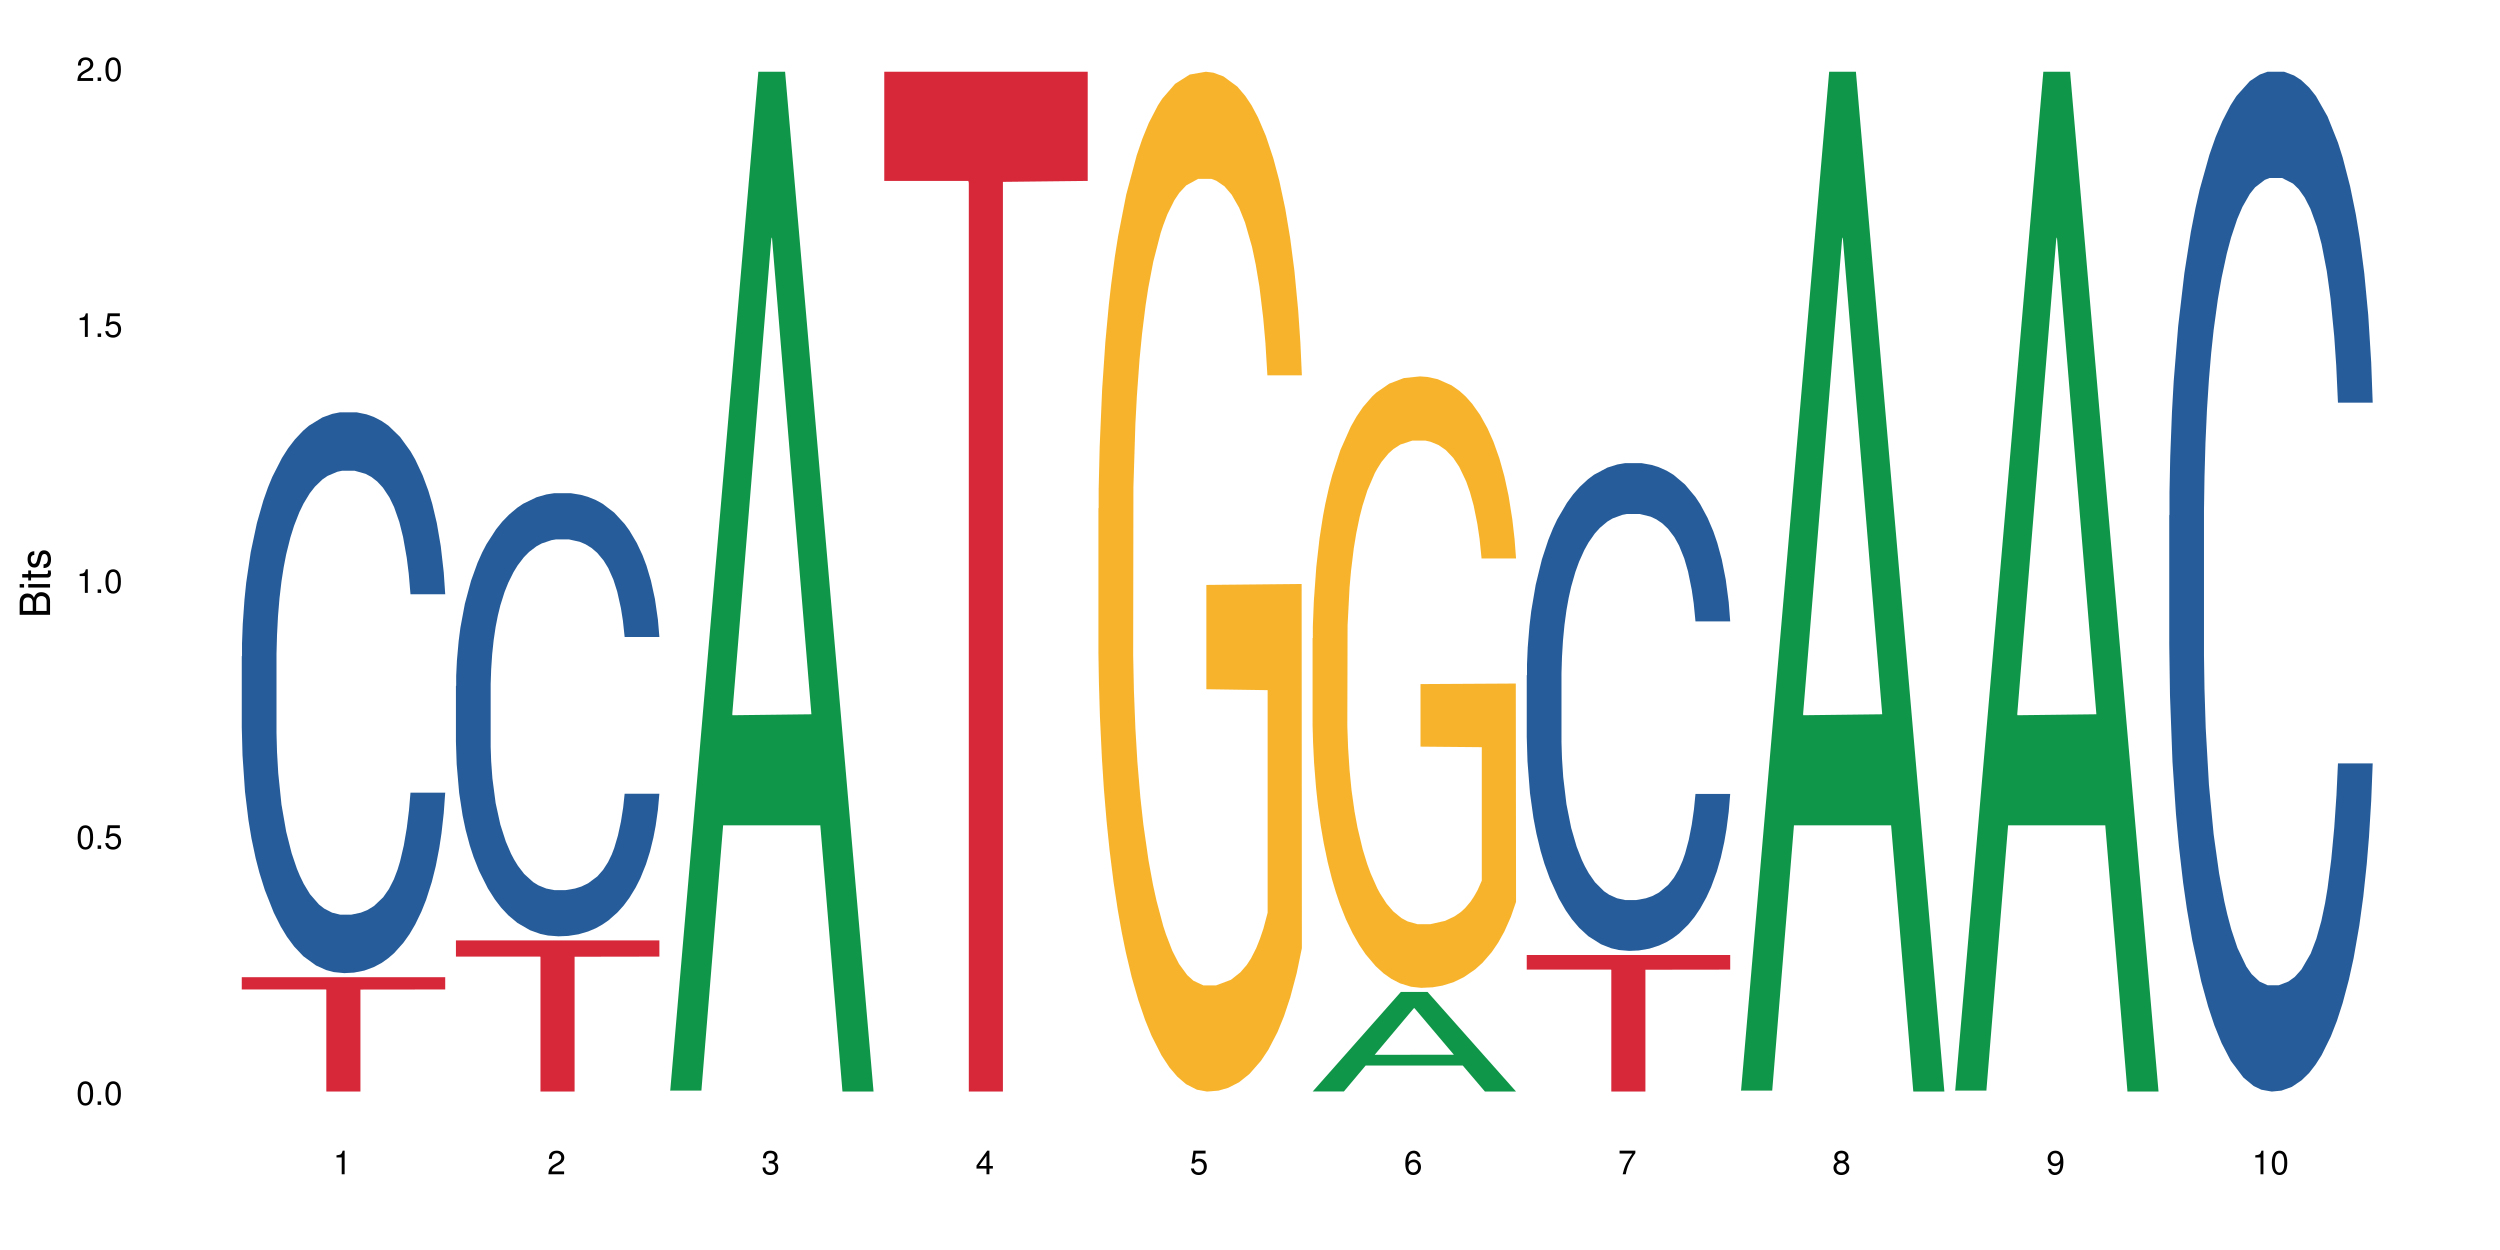 <?xml version="1.0" encoding="UTF-8"?>
<svg xmlns="http://www.w3.org/2000/svg" xmlns:xlink="http://www.w3.org/1999/xlink" width="720pt" height="360pt" viewBox="0 0 720 360" version="1.1">
<defs>
<g>
<symbol overflow="visible" id="glyph0-0">
<path style="stroke:none;" d=""/>
</symbol>
<symbol overflow="visible" id="glyph0-1">
<path style="stroke:none;" d="M 2.641 -6.797 C 2 -6.797 1.422 -6.531 1.078 -6.047 C 0.641 -5.453 0.406 -4.547 0.406 -3.297 C 0.406 -1 1.188 0.219 2.641 0.219 C 4.078 0.219 4.859 -1 4.859 -3.234 C 4.859 -4.562 4.656 -5.438 4.203 -6.047 C 3.844 -6.531 3.281 -6.797 2.641 -6.797 Z M 2.641 -6.047 C 3.547 -6.047 4 -5.125 4 -3.312 C 4 -1.375 3.562 -0.484 2.625 -0.484 C 1.734 -0.484 1.281 -1.422 1.281 -3.281 C 1.281 -5.141 1.734 -6.047 2.641 -6.047 Z M 2.641 -6.047 "/>
</symbol>
<symbol overflow="visible" id="glyph0-2">
<path style="stroke:none;" d="M 1.828 -1 L 0.828 -1 L 0.828 0 L 1.828 0 Z M 1.828 -1 "/>
</symbol>
<symbol overflow="visible" id="glyph0-3">
<path style="stroke:none;" d="M 4.562 -6.797 L 1.062 -6.797 L 0.547 -3.094 L 1.328 -3.094 C 1.719 -3.562 2.047 -3.734 2.578 -3.734 C 3.484 -3.734 4.062 -3.109 4.062 -2.094 C 4.062 -1.125 3.484 -0.531 2.578 -0.531 C 1.828 -0.531 1.375 -0.906 1.188 -1.672 L 0.328 -1.672 C 0.453 -1.109 0.547 -0.844 0.75 -0.594 C 1.125 -0.078 1.828 0.219 2.594 0.219 C 3.969 0.219 4.922 -0.781 4.922 -2.219 C 4.922 -3.562 4.031 -4.484 2.719 -4.484 C 2.25 -4.484 1.859 -4.359 1.469 -4.062 L 1.734 -5.969 L 4.562 -5.969 Z M 4.562 -6.797 "/>
</symbol>
<symbol overflow="visible" id="glyph0-4">
<path style="stroke:none;" d="M 2.484 -4.844 L 2.484 0 L 3.328 0 L 3.328 -6.797 L 2.766 -6.797 C 2.469 -5.75 2.281 -5.609 0.984 -5.453 L 0.984 -4.844 Z M 2.484 -4.844 "/>
</symbol>
<symbol overflow="visible" id="glyph0-5">
<path style="stroke:none;" d="M 4.859 -0.828 L 1.281 -0.828 C 1.359 -1.391 1.672 -1.75 2.5 -2.234 L 3.469 -2.75 C 4.406 -3.266 4.906 -3.969 4.906 -4.812 C 4.906 -5.375 4.672 -5.906 4.266 -6.266 C 3.859 -6.625 3.375 -6.797 2.719 -6.797 C 1.859 -6.797 1.219 -6.5 0.844 -5.922 C 0.609 -5.562 0.5 -5.125 0.484 -4.438 L 1.328 -4.438 C 1.359 -4.906 1.406 -5.188 1.531 -5.406 C 1.75 -5.812 2.188 -6.062 2.703 -6.062 C 3.469 -6.062 4.031 -5.516 4.031 -4.781 C 4.031 -4.25 3.719 -3.797 3.125 -3.438 L 2.234 -2.938 C 0.812 -2.141 0.406 -1.5 0.328 0 L 4.859 0 Z M 4.859 -0.828 "/>
</symbol>
<symbol overflow="visible" id="glyph0-6">
<path style="stroke:none;" d="M 2.125 -3.125 L 2.578 -3.125 C 3.516 -3.125 3.984 -2.703 3.984 -1.891 C 3.984 -1.031 3.469 -0.531 2.578 -0.531 C 1.656 -0.531 1.203 -0.984 1.156 -1.969 L 0.312 -1.969 C 0.344 -1.422 0.438 -1.078 0.609 -0.766 C 0.953 -0.109 1.625 0.219 2.547 0.219 C 3.953 0.219 4.859 -0.609 4.859 -1.906 C 4.859 -2.766 4.516 -3.25 3.703 -3.516 C 4.344 -3.766 4.656 -4.25 4.656 -4.938 C 4.656 -6.109 3.875 -6.797 2.578 -6.797 C 1.203 -6.797 0.484 -6.047 0.453 -4.609 L 1.297 -4.609 C 1.312 -5.016 1.344 -5.25 1.453 -5.453 C 1.641 -5.828 2.062 -6.062 2.594 -6.062 C 3.344 -6.062 3.797 -5.625 3.797 -4.906 C 3.797 -4.422 3.609 -4.141 3.25 -3.984 C 3.016 -3.891 2.719 -3.844 2.125 -3.844 Z M 2.125 -3.125 "/>
</symbol>
<symbol overflow="visible" id="glyph0-7">
<path style="stroke:none;" d="M 3.141 -1.625 L 3.141 0 L 3.984 0 L 3.984 -1.625 L 4.984 -1.625 L 4.984 -2.391 L 3.984 -2.391 L 3.984 -6.797 L 3.359 -6.797 L 0.266 -2.516 L 0.266 -1.625 Z M 3.141 -2.391 L 1 -2.391 L 3.141 -5.359 Z M 3.141 -2.391 "/>
</symbol>
<symbol overflow="visible" id="glyph0-8">
<path style="stroke:none;" d="M 4.781 -5.031 C 4.609 -6.141 3.891 -6.797 2.844 -6.797 C 2.094 -6.797 1.422 -6.438 1.031 -5.828 C 0.609 -5.172 0.406 -4.344 0.406 -3.094 C 0.406 -1.953 0.578 -1.234 0.984 -0.625 C 1.359 -0.078 1.953 0.219 2.703 0.219 C 3.984 0.219 4.922 -0.734 4.922 -2.078 C 4.922 -3.344 4.062 -4.234 2.844 -4.234 C 2.172 -4.234 1.641 -3.969 1.281 -3.469 C 1.281 -5.125 1.828 -6.047 2.797 -6.047 C 3.391 -6.047 3.797 -5.672 3.938 -5.031 Z M 2.734 -3.484 C 3.547 -3.484 4.062 -2.922 4.062 -2 C 4.062 -1.156 3.484 -0.531 2.703 -0.531 C 1.922 -0.531 1.328 -1.188 1.328 -2.047 C 1.328 -2.891 1.906 -3.484 2.734 -3.484 Z M 2.734 -3.484 "/>
</symbol>
<symbol overflow="visible" id="glyph0-9">
<path style="stroke:none;" d="M 4.984 -6.797 L 0.438 -6.797 L 0.438 -5.969 L 4.109 -5.969 C 2.5 -3.656 1.828 -2.234 1.328 0 L 2.219 0 C 2.594 -2.172 3.453 -4.047 4.984 -6.094 Z M 4.984 -6.797 "/>
</symbol>
<symbol overflow="visible" id="glyph0-10">
<path style="stroke:none;" d="M 3.75 -3.578 C 4.453 -4 4.688 -4.344 4.688 -4.984 C 4.688 -6.047 3.844 -6.797 2.641 -6.797 C 1.438 -6.797 0.594 -6.047 0.594 -4.984 C 0.594 -4.359 0.828 -4.016 1.516 -3.578 C 0.734 -3.203 0.359 -2.641 0.359 -1.891 C 0.359 -0.641 1.297 0.219 2.641 0.219 C 3.984 0.219 4.922 -0.641 4.922 -1.875 C 4.922 -2.641 4.531 -3.203 3.75 -3.578 Z M 2.641 -6.047 C 3.359 -6.047 3.812 -5.625 3.812 -4.969 C 3.812 -4.344 3.344 -3.922 2.641 -3.922 C 1.922 -3.922 1.453 -4.344 1.453 -4.984 C 1.453 -5.625 1.922 -6.047 2.641 -6.047 Z M 2.641 -3.203 C 3.484 -3.203 4.062 -2.672 4.062 -1.875 C 4.062 -1.062 3.484 -0.531 2.625 -0.531 C 1.797 -0.531 1.219 -1.078 1.219 -1.875 C 1.219 -2.672 1.797 -3.203 2.641 -3.203 Z M 2.641 -3.203 "/>
</symbol>
<symbol overflow="visible" id="glyph0-11">
<path style="stroke:none;" d="M 0.516 -1.547 C 0.672 -0.438 1.406 0.219 2.438 0.219 C 3.188 0.219 3.859 -0.141 4.266 -0.75 C 4.688 -1.406 4.891 -2.25 4.891 -3.484 C 4.891 -4.625 4.703 -5.359 4.312 -5.953 C 3.938 -6.5 3.344 -6.797 2.594 -6.797 C 1.297 -6.797 0.359 -5.844 0.359 -4.516 C 0.359 -3.25 1.234 -2.344 2.453 -2.344 C 3.094 -2.344 3.562 -2.578 4.016 -3.109 C 4 -1.453 3.469 -0.531 2.5 -0.531 C 1.906 -0.531 1.484 -0.906 1.359 -1.547 Z M 2.578 -6.062 C 3.375 -6.062 3.969 -5.406 3.969 -4.531 C 3.969 -3.688 3.375 -3.094 2.547 -3.094 C 1.734 -3.094 1.234 -3.672 1.234 -4.578 C 1.234 -5.438 1.797 -6.062 2.578 -6.062 Z M 2.578 -6.062 "/>
</symbol>
<symbol overflow="visible" id="glyph1-0">
<path style="stroke:none;" d=""/>
</symbol>
<symbol overflow="visible" id="glyph1-1">
<path style="stroke:none;" d="M 0 -0.953 L 0 -4.891 C 0 -5.719 -0.234 -6.344 -0.734 -6.797 C -1.188 -7.234 -1.812 -7.469 -2.5 -7.469 C -3.547 -7.469 -4.188 -7 -4.625 -5.875 C -4.984 -6.672 -5.641 -7.094 -6.531 -7.094 C -7.156 -7.094 -7.734 -6.859 -8.141 -6.391 C -8.562 -5.938 -8.75 -5.344 -8.75 -4.5 L -8.75 -0.953 Z M -4.984 -2.062 L -7.766 -2.062 L -7.766 -4.219 C -7.766 -4.844 -7.688 -5.203 -7.453 -5.5 C -7.219 -5.812 -6.859 -5.969 -6.375 -5.969 C -5.906 -5.969 -5.531 -5.812 -5.297 -5.5 C -5.062 -5.203 -4.984 -4.844 -4.984 -4.219 Z M -0.984 -2.062 L -4 -2.062 L -4 -4.781 C -4 -5.328 -3.859 -5.688 -3.578 -5.953 C -3.297 -6.219 -2.922 -6.359 -2.484 -6.359 C -2.062 -6.359 -1.688 -6.219 -1.406 -5.953 C -1.109 -5.688 -0.984 -5.328 -0.984 -4.781 Z M -0.984 -2.062 "/>
</symbol>
<symbol overflow="visible" id="glyph1-2">
<path style="stroke:none;" d="M -6.281 -1.797 L -6.281 -0.797 L 0 -0.797 L 0 -1.797 Z M -8.75 -1.797 L -8.75 -0.797 L -7.484 -0.797 L -7.484 -1.797 Z M -8.75 -1.797 "/>
</symbol>
<symbol overflow="visible" id="glyph1-3">
<path style="stroke:none;" d="M -6.281 -3.047 L -6.281 -2.016 L -8.016 -2.016 L -8.016 -1.016 L -6.281 -1.016 L -6.281 -0.172 L -5.469 -0.172 L -5.469 -1.016 L -0.719 -1.016 C -0.078 -1.016 0.281 -1.453 0.281 -2.234 C 0.281 -2.469 0.25 -2.719 0.188 -3.047 L -0.641 -3.047 C -0.609 -2.922 -0.594 -2.766 -0.594 -2.562 C -0.594 -2.141 -0.719 -2.016 -1.156 -2.016 L -5.469 -2.016 L -5.469 -3.047 Z M -6.281 -3.047 "/>
</symbol>
<symbol overflow="visible" id="glyph1-4">
<path style="stroke:none;" d="M -4.531 -5.25 C -5.766 -5.25 -6.469 -4.422 -6.469 -2.969 C -6.469 -1.516 -5.719 -0.562 -4.547 -0.562 C -3.562 -0.562 -3.094 -1.062 -2.734 -2.562 L -2.516 -3.484 C -2.344 -4.188 -2.094 -4.469 -1.625 -4.469 C -1.047 -4.469 -0.641 -3.875 -0.641 -3 C -0.641 -2.453 -0.797 -2 -1.062 -1.75 C -1.25 -1.594 -1.422 -1.531 -1.875 -1.469 L -1.875 -0.406 C -0.422 -0.453 0.281 -1.266 0.281 -2.922 C 0.281 -4.5 -0.5 -5.516 -1.719 -5.516 C -2.656 -5.516 -3.172 -4.984 -3.469 -3.734 L -3.703 -2.766 C -3.891 -1.953 -4.156 -1.609 -4.594 -1.609 C -5.172 -1.609 -5.547 -2.125 -5.547 -2.938 C -5.547 -3.75 -5.203 -4.172 -4.531 -4.203 Z M -4.531 -5.25 "/>
</symbol>
</g>
</defs>
<g id="surface38155">
<rect x="0" y="0" width="720" height="360" style="fill:rgb(100%,100%,100%);fill-opacity:1;stroke:none;"/>
<path style=" stroke:none;fill-rule:nonzero;fill:rgb(14.51%,36.078%,60%);fill-opacity:1;" d="M 69.629 189.023 L 69.699 188.875 L 69.699 185.332 L 69.914 179.723 L 70.414 172.633 L 70.914 167.762 L 72.203 159.051 L 73.988 150.637 L 75.848 144.141 L 77.203 140.301 L 78.418 137.348 L 81.207 131.887 L 82.992 129.082 L 84.922 126.57 L 87.281 124.062 L 88.996 122.586 L 92.852 120.223 L 95.711 119.188 L 97.926 118.746 L 102.715 118.746 L 105.574 119.336 L 107.645 120.074 L 109.93 121.258 L 111.859 122.586 L 115.219 125.832 L 118.219 129.969 L 119.578 132.328 L 121.723 136.906 L 123.367 141.336 L 124.508 145.172 L 125.797 150.637 L 126.938 157.281 L 127.797 164.809 L 128.223 171.156 L 118.219 171.156 L 117.719 165.254 L 117.148 160.676 L 116.078 154.621 L 115.004 150.34 L 113.504 146.059 L 112.148 143.254 L 110.289 140.449 L 108.645 138.676 L 106.93 137.348 L 105.285 136.465 L 102.141 135.578 L 98.5 135.578 L 97.141 135.871 L 94.355 137.055 L 92.852 138.086 L 90.711 140.152 L 89.207 142.074 L 87.422 145.027 L 86.207 147.535 L 84.707 151.375 L 83.637 154.77 L 82.422 159.641 L 81.707 163.332 L 81.062 167.469 L 80.492 172.34 L 80.062 177.508 L 79.777 182.969 L 79.633 188.285 L 79.633 211.168 L 79.777 216.484 L 80.133 222.684 L 81.062 231.688 L 82.422 239.516 L 83.992 245.715 L 85.492 250.145 L 86.352 252.211 L 87.492 254.574 L 89.281 257.527 L 91.852 260.48 L 93.352 261.66 L 95.641 262.84 L 97.996 263.43 L 101.141 263.43 L 103.93 262.84 L 105.785 262.102 L 107.715 260.922 L 110.359 258.41 L 112.004 256.051 L 113.434 253.246 L 114.504 250.438 L 115.219 248.078 L 116.293 243.5 L 117.148 238.48 L 117.793 233.312 L 118.219 228.293 L 128.223 228.293 L 127.797 234.199 L 127.152 239.957 L 126.508 244.238 L 125.508 249.406 L 124.367 253.984 L 122.723 259.148 L 121.363 262.547 L 119.578 266.238 L 117.934 269.043 L 116.148 271.551 L 113.504 274.504 L 111.789 275.98 L 109.93 277.309 L 107.715 278.492 L 104.93 279.523 L 101.93 280.113 L 99.141 280.262 L 96.141 279.965 L 93.926 279.375 L 90.996 278.047 L 87.352 275.391 L 84.707 272.586 L 82.633 269.781 L 80.848 266.828 L 78.848 262.84 L 76.273 256.344 L 74.703 251.324 L 73.633 247.191 L 72.418 241.434 L 71.559 236.266 L 70.559 228 L 69.844 217.516 L 69.629 209.395 Z M 69.629 189.023 "/>
<path style=" stroke:none;fill-rule:nonzero;fill:rgb(83.922%,15.686%,22.353%);fill-opacity:1;" d="M 69.629 281.441 L 128.223 281.441 L 128.223 284.965 L 103.805 284.996 L 103.805 314.371 L 93.98 314.371 L 93.98 285.027 L 93.836 284.965 L 69.629 284.965 Z M 69.629 281.441 "/>
<path style=" stroke:none;fill-rule:nonzero;fill:rgb(14.51%,36.078%,60%);fill-opacity:1;" d="M 131.309 197.57 L 131.379 197.453 L 131.379 194.652 L 131.594 190.219 L 132.094 184.621 L 132.594 180.77 L 133.883 173.887 L 135.668 167.238 L 137.523 162.105 L 138.883 159.07 L 140.098 156.738 L 142.883 152.422 L 144.672 150.207 L 146.602 148.223 L 148.957 146.238 L 150.672 145.074 L 154.531 143.207 L 157.391 142.391 L 159.605 142.039 L 164.395 142.039 L 167.25 142.508 L 169.324 143.09 L 171.609 144.023 L 173.539 145.074 L 176.898 147.641 L 179.898 150.906 L 181.258 152.773 L 183.402 156.387 L 185.043 159.887 L 186.188 162.922 L 187.473 167.238 L 188.617 172.488 L 189.477 178.438 L 189.902 183.453 L 179.898 183.453 L 179.398 178.785 L 178.828 175.172 L 177.758 170.387 L 176.684 167.004 L 175.184 163.621 L 173.824 161.406 L 171.969 159.188 L 170.324 157.789 L 168.609 156.738 L 166.965 156.039 L 163.82 155.34 L 160.176 155.34 L 158.82 155.57 L 156.031 156.504 L 154.531 157.32 L 152.387 158.953 L 150.887 160.473 L 149.102 162.805 L 147.887 164.789 L 146.387 167.82 L 145.312 170.504 L 144.098 174.355 L 143.387 177.27 L 142.742 180.535 L 142.172 184.387 L 141.742 188.469 L 141.457 192.785 L 141.312 196.984 L 141.312 215.066 L 141.457 219.266 L 141.812 224.168 L 142.742 231.281 L 144.098 237.465 L 145.672 242.363 L 147.172 245.863 L 148.031 247.496 L 149.172 249.363 L 150.961 251.699 L 153.531 254.031 L 155.031 254.965 L 157.32 255.898 L 159.676 256.363 L 162.82 256.363 L 165.609 255.898 L 167.465 255.312 L 169.395 254.379 L 172.039 252.398 L 173.684 250.531 L 175.113 248.312 L 176.184 246.098 L 176.898 244.23 L 177.969 240.613 L 178.828 236.648 L 179.473 232.566 L 179.898 228.598 L 189.902 228.598 L 189.477 233.266 L 188.832 237.816 L 188.188 241.199 L 187.188 245.281 L 186.047 248.898 L 184.402 252.98 L 183.043 255.664 L 181.258 258.578 L 179.613 260.797 L 177.828 262.781 L 175.184 265.113 L 173.469 266.281 L 171.609 267.328 L 169.395 268.262 L 166.609 269.078 L 163.605 269.547 L 160.82 269.664 L 157.82 269.43 L 155.605 268.961 L 152.676 267.914 L 149.031 265.812 L 146.387 263.598 L 144.312 261.379 L 142.527 259.047 L 140.527 255.898 L 137.953 250.766 L 136.383 246.797 L 135.309 243.531 L 134.094 238.98 L 133.238 234.898 L 132.238 228.367 L 131.523 220.082 L 131.309 213.668 Z M 131.309 197.57 "/>
<path style=" stroke:none;fill-rule:nonzero;fill:rgb(83.922%,15.686%,22.353%);fill-opacity:1;" d="M 131.309 270.844 L 189.902 270.844 L 189.902 275.5 L 165.484 275.543 L 165.484 314.371 L 155.656 314.371 L 155.656 275.582 L 155.516 275.5 L 131.309 275.5 Z M 131.309 270.844 "/>
<path style=" stroke:none;fill-rule:nonzero;fill:rgb(6.275%,58.824%,28.235%);fill-opacity:1;" d="M 192.988 314.094 L 193.051 313.82 L 218.402 20.664 L 226.105 20.664 L 251.582 314.371 L 242.629 314.371 L 236.246 237.703 L 208.262 237.703 L 202.004 314.094 L 192.988 314.094 L 210.953 205.988 L 233.68 205.711 L 222.348 68.648 L 222.223 68.375 L 222.098 69.199 L 210.891 205.711 L 210.953 205.988 Z M 192.988 314.094 "/>
<path style=" stroke:none;fill-rule:nonzero;fill:rgb(83.922%,15.686%,22.353%);fill-opacity:1;" d="M 254.668 20.664 L 313.262 20.664 L 313.262 52.102 L 288.84 52.379 L 288.84 314.371 L 279.016 314.371 L 279.016 52.652 L 278.875 52.102 L 254.668 52.102 Z M 254.668 20.664 "/>
<path style=" stroke:none;fill-rule:nonzero;fill:rgb(96.863%,70.196%,16.863%);fill-opacity:1;" d="M 316.348 146.461 L 316.418 146.191 L 316.418 140.828 L 316.703 128.758 L 317.418 112.129 L 318.348 98.449 L 319.348 87.719 L 319.992 82.086 L 321.062 74.039 L 321.992 68.141 L 324.348 56.07 L 327.352 44.805 L 328.992 39.977 L 330.852 35.414 L 333.496 30.32 L 334.711 28.441 L 338.426 24.148 L 342.641 21.469 L 347.289 20.664 L 349.43 20.93 L 352.359 22.004 L 356.363 24.953 L 358.648 27.637 L 360.434 30.32 L 362.293 33.805 L 364.578 39.172 L 366.723 45.609 L 368.438 52.047 L 370.152 60.094 L 371.582 68.676 L 372.797 78.062 L 373.871 89.328 L 374.512 98.715 L 374.941 108.105 L 365.008 108.105 L 364.438 98.715 L 363.793 91.477 L 362.723 82.625 L 361.648 76.188 L 360.578 71.09 L 358.578 64.117 L 356.863 59.824 L 354.719 56.07 L 352.645 53.656 L 350.289 52.047 L 348.859 51.508 L 345.07 51.508 L 341.641 53.387 L 339.641 55.531 L 338.211 57.68 L 336.211 61.703 L 334.996 64.922 L 334.281 67.066 L 332.137 75.383 L 330.707 82.891 L 329.922 87.988 L 328.922 96.035 L 328.207 103.277 L 327.422 114.004 L 326.992 122.051 L 326.422 140.293 L 326.352 188.574 L 326.562 198.766 L 326.992 209.762 L 327.566 219.418 L 328.422 229.609 L 329.281 237.391 L 330.781 247.852 L 332.066 254.824 L 333.066 259.383 L 334.996 266.625 L 335.781 269.039 L 337.641 273.867 L 339.57 277.625 L 341.93 280.844 L 343.715 282.453 L 346.574 283.793 L 350.219 283.793 L 354.504 282.184 L 357.219 280.039 L 359.078 277.891 L 360.293 276.016 L 361.793 273.062 L 362.863 270.383 L 363.867 267.43 L 365.078 262.871 L 365.078 198.766 L 347.43 198.496 L 347.43 168.457 L 374.871 168.188 L 374.941 273.062 L 373.441 280.305 L 371.582 287.281 L 369.797 292.645 L 367.938 297.203 L 365.293 302.301 L 363.152 305.52 L 359.863 309.273 L 356.863 311.688 L 353.719 313.297 L 350.93 314.102 L 347.645 314.371 L 344.715 313.836 L 341.57 312.227 L 339.07 310.078 L 336.781 307.398 L 334.496 303.91 L 331.637 298.277 L 329.781 293.719 L 327.852 288.086 L 325.922 281.379 L 324.207 274.137 L 323.062 268.504 L 321.918 262.066 L 320.703 254.02 L 319.562 244.898 L 318.703 236.586 L 317.918 227.195 L 317.348 218.344 L 316.773 206.277 L 316.488 196.621 L 316.348 188.305 Z M 316.348 146.461 "/>
<path style=" stroke:none;fill-rule:nonzero;fill:rgb(6.275%,58.824%,28.235%);fill-opacity:1;" d="M 378.023 314.344 L 378.086 314.316 L 403.441 285.684 L 411.141 285.684 L 436.621 314.371 L 427.668 314.371 L 421.281 306.883 L 393.301 306.883 L 387.039 314.344 L 378.023 314.344 L 395.992 303.785 L 418.715 303.758 L 407.387 290.371 L 407.262 290.344 L 407.137 290.426 L 395.93 303.758 L 395.992 303.785 Z M 378.023 314.344 "/>
<path style=" stroke:none;fill-rule:nonzero;fill:rgb(96.863%,70.196%,16.863%);fill-opacity:1;" d="M 378.023 183.828 L 378.098 183.668 L 378.098 180.449 L 378.383 173.215 L 379.098 163.242 L 380.027 155.039 L 381.027 148.609 L 381.668 145.23 L 382.742 140.406 L 383.672 136.867 L 386.027 129.629 L 389.031 122.875 L 390.672 119.98 L 392.531 117.246 L 395.176 114.191 L 396.391 113.066 L 400.105 110.492 L 404.32 108.883 L 408.965 108.402 L 411.109 108.562 L 414.039 109.203 L 418.043 110.973 L 420.328 112.582 L 422.113 114.191 L 423.973 116.281 L 426.258 119.496 L 428.402 123.359 L 430.117 127.219 L 431.832 132.043 L 433.262 137.188 L 434.477 142.816 L 435.547 149.574 L 436.191 155.203 L 436.621 160.832 L 426.688 160.832 L 426.117 155.203 L 425.473 150.859 L 424.402 145.551 L 423.328 141.691 L 422.258 138.637 L 420.258 134.453 L 418.543 131.883 L 416.398 129.629 L 414.324 128.184 L 411.969 127.219 L 410.539 126.895 L 406.75 126.895 L 403.32 128.023 L 401.32 129.309 L 399.891 130.594 L 397.891 133.008 L 396.676 134.938 L 395.961 136.223 L 393.816 141.211 L 392.387 145.711 L 391.602 148.77 L 390.602 153.594 L 389.887 157.934 L 389.102 164.367 L 388.672 169.191 L 388.102 180.129 L 388.027 209.078 L 388.242 215.191 L 388.672 221.785 L 389.242 227.574 L 390.102 233.684 L 390.961 238.348 L 392.461 244.621 L 393.746 248.801 L 394.746 251.535 L 396.676 255.879 L 397.461 257.324 L 399.32 260.223 L 401.25 262.473 L 403.605 264.402 L 405.395 265.367 L 408.25 266.172 L 411.895 266.172 L 416.184 265.207 L 418.898 263.918 L 420.758 262.633 L 421.973 261.508 L 423.473 259.738 L 424.543 258.129 L 425.543 256.359 L 426.758 253.625 L 426.758 215.191 L 409.109 215.027 L 409.109 197.016 L 436.551 196.855 L 436.621 259.738 L 435.121 264.082 L 433.262 268.262 L 431.477 271.48 L 429.617 274.211 L 426.973 277.27 L 424.828 279.199 L 421.543 281.449 L 418.543 282.898 L 415.398 283.863 L 412.609 284.344 L 409.324 284.504 L 406.395 284.184 L 403.25 283.219 L 400.75 281.934 L 398.461 280.324 L 396.176 278.234 L 393.316 274.855 L 391.461 272.121 L 389.531 268.746 L 387.602 264.723 L 385.887 260.383 L 384.742 257.004 L 383.598 253.145 L 382.383 248.32 L 381.242 242.852 L 380.383 237.867 L 379.598 232.238 L 379.027 226.93 L 378.453 219.691 L 378.168 213.902 L 378.023 208.918 Z M 378.023 183.828 "/>
<path style=" stroke:none;fill-rule:nonzero;fill:rgb(14.51%,36.078%,60%);fill-opacity:1;" d="M 439.703 194.504 L 439.777 194.379 L 439.777 191.297 L 439.988 186.414 L 440.492 180.254 L 440.992 176.016 L 442.277 168.441 L 444.062 161.121 L 445.922 155.473 L 447.277 152.133 L 448.492 149.562 L 451.281 144.812 L 453.066 142.375 L 454.996 140.191 L 457.355 138.008 L 459.07 136.723 L 462.93 134.668 L 465.785 133.77 L 468 133.387 L 472.789 133.387 L 475.648 133.898 L 477.719 134.543 L 480.008 135.566 L 481.938 136.723 L 485.293 139.547 L 488.297 143.145 L 489.652 145.199 L 491.797 149.18 L 493.441 153.031 L 494.582 156.371 L 495.871 161.121 L 497.012 166.898 L 497.871 173.445 L 498.301 178.969 L 488.297 178.969 L 487.797 173.832 L 487.223 169.852 L 486.152 164.586 L 485.078 160.863 L 483.578 157.141 L 482.223 154.699 L 480.363 152.262 L 478.719 150.719 L 477.004 149.562 L 475.363 148.793 L 472.219 148.023 L 468.574 148.023 L 467.215 148.281 L 464.43 149.309 L 462.93 150.207 L 460.785 152.004 L 459.285 153.672 L 457.496 156.242 L 456.281 158.426 L 454.781 161.762 L 453.711 164.715 L 452.496 168.953 L 451.781 172.164 L 451.137 175.758 L 450.566 179.996 L 450.137 184.488 L 449.852 189.242 L 449.707 193.863 L 449.707 213.766 L 449.852 218.387 L 450.207 223.781 L 451.137 231.613 L 452.496 238.418 L 454.066 243.812 L 455.566 247.664 L 456.426 249.461 L 457.57 251.516 L 459.355 254.086 L 461.926 256.652 L 463.43 257.68 L 465.715 258.707 L 468.074 259.219 L 471.219 259.219 L 474.004 258.707 L 475.863 258.066 L 477.793 257.039 L 480.434 254.855 L 482.078 252.801 L 483.508 250.359 L 484.578 247.922 L 485.293 245.867 L 486.367 241.887 L 487.223 237.52 L 487.867 233.027 L 488.297 228.66 L 498.301 228.66 L 497.871 233.797 L 497.227 238.805 L 496.586 242.527 L 495.586 247.023 L 494.441 251.004 L 492.797 255.496 L 491.441 258.449 L 489.652 261.66 L 488.008 264.102 L 486.223 266.281 L 483.578 268.852 L 481.863 270.137 L 480.008 271.289 L 477.793 272.316 L 475.004 273.215 L 472.004 273.73 L 469.215 273.859 L 466.215 273.602 L 464 273.09 L 461.07 271.934 L 457.426 269.621 L 454.781 267.18 L 452.711 264.742 L 450.922 262.176 L 448.922 258.707 L 446.352 253.059 L 444.777 248.691 L 443.707 245.098 L 442.492 240.09 L 441.633 235.594 L 440.633 228.402 L 439.918 219.289 L 439.703 212.227 Z M 439.703 194.504 "/>
<path style=" stroke:none;fill-rule:nonzero;fill:rgb(83.922%,15.686%,22.353%);fill-opacity:1;" d="M 439.703 275.039 L 498.301 275.039 L 498.301 279.25 L 473.879 279.285 L 473.879 314.371 L 464.055 314.371 L 464.055 279.32 L 463.91 279.25 L 439.703 279.25 Z M 439.703 275.039 "/>
<path style=" stroke:none;fill-rule:nonzero;fill:rgb(6.275%,58.824%,28.235%);fill-opacity:1;" d="M 501.383 314.094 L 501.445 313.82 L 526.801 20.664 L 534.5 20.664 L 559.98 314.371 L 551.027 314.371 L 544.641 237.703 L 516.66 237.703 L 510.398 314.094 L 501.383 314.094 L 519.352 205.988 L 542.074 205.711 L 530.742 68.648 L 530.617 68.375 L 530.492 69.199 L 519.289 205.711 L 519.352 205.988 Z M 501.383 314.094 "/>
<path style=" stroke:none;fill-rule:nonzero;fill:rgb(6.275%,58.824%,28.235%);fill-opacity:1;" d="M 563.062 314.094 L 563.125 313.82 L 588.48 20.664 L 596.18 20.664 L 621.656 314.371 L 612.707 314.371 L 606.32 237.703 L 578.336 237.703 L 572.078 314.094 L 563.062 314.094 L 581.031 205.988 L 603.754 205.711 L 592.422 68.648 L 592.297 68.375 L 592.172 69.199 L 580.965 205.711 L 581.031 205.988 Z M 563.062 314.094 "/>
<path style=" stroke:none;fill-rule:nonzero;fill:rgb(14.51%,36.078%,60%);fill-opacity:1;" d="M 624.742 148.457 L 624.812 148.188 L 624.812 141.742 L 625.027 131.543 L 625.527 118.656 L 626.027 109.797 L 627.312 93.957 L 629.102 78.652 L 630.957 66.84 L 632.316 59.859 L 633.531 54.492 L 636.316 44.559 L 638.105 39.457 L 640.035 34.891 L 642.391 30.328 L 644.105 27.645 L 647.965 23.348 L 650.824 21.469 L 653.039 20.664 L 657.828 20.664 L 660.684 21.738 L 662.758 23.078 L 665.043 25.227 L 666.973 27.645 L 670.332 33.551 L 673.332 41.066 L 674.691 45.363 L 676.836 53.684 L 678.477 61.738 L 679.621 68.719 L 680.906 78.652 L 682.051 90.734 L 682.91 104.426 L 683.336 115.969 L 673.332 115.969 L 672.832 105.23 L 672.262 96.91 L 671.188 85.902 L 670.117 78.117 L 668.617 70.332 L 667.258 65.23 L 665.402 60.129 L 663.758 56.906 L 662.043 54.492 L 660.398 52.879 L 657.254 51.27 L 653.609 51.27 L 652.254 51.805 L 649.465 53.953 L 647.965 55.832 L 645.82 59.59 L 644.32 63.082 L 642.535 68.449 L 641.32 73.016 L 639.82 79.996 L 638.746 86.172 L 637.531 95.031 L 636.816 101.742 L 636.176 109.258 L 635.602 118.117 L 635.176 127.516 L 634.891 137.449 L 634.746 147.113 L 634.746 188.727 L 634.891 198.391 L 635.246 209.668 L 636.176 226.043 L 637.531 240.273 L 639.105 251.547 L 640.605 259.602 L 641.465 263.359 L 642.605 267.656 L 644.395 273.027 L 646.965 278.395 L 648.465 280.543 L 650.754 282.691 L 653.109 283.766 L 656.254 283.766 L 659.043 282.691 L 660.898 281.348 L 662.828 279.199 L 665.473 274.637 L 667.117 270.34 L 668.547 265.242 L 669.617 260.141 L 670.332 255.844 L 671.402 247.52 L 672.262 238.395 L 672.902 228.996 L 673.332 219.867 L 683.336 219.867 L 682.91 230.609 L 682.266 241.078 L 681.621 248.863 L 680.621 258.262 L 679.477 266.582 L 677.836 275.98 L 676.477 282.152 L 674.691 288.867 L 673.047 293.969 L 671.262 298.531 L 668.617 303.898 L 666.902 306.586 L 665.043 309 L 662.828 311.148 L 660.043 313.027 L 657.039 314.102 L 654.254 314.371 L 651.254 313.832 L 649.039 312.762 L 646.109 310.344 L 642.465 305.512 L 639.82 300.41 L 637.746 295.309 L 635.961 289.941 L 633.961 282.691 L 631.387 270.879 L 629.816 261.75 L 628.742 254.234 L 627.527 243.762 L 626.672 234.367 L 625.672 219.332 L 624.957 200.27 L 624.742 185.504 Z M 624.742 148.457 "/>
<g style="fill:rgb(0%,0%,0%);fill-opacity:1;">
  <use xlink:href="#glyph0-1" x="21.957" y="318.198"/>
  <use xlink:href="#glyph0-2" x="27.291" y="318.198"/>
  <use xlink:href="#glyph0-1" x="29.958" y="318.198"/>
</g>
<g style="fill:rgb(0%,0%,0%);fill-opacity:1;">
  <use xlink:href="#glyph0-1" x="21.957" y="244.476"/>
  <use xlink:href="#glyph0-2" x="27.291" y="244.476"/>
  <use xlink:href="#glyph0-3" x="29.958" y="244.476"/>
</g>
<g style="fill:rgb(0%,0%,0%);fill-opacity:1;">
  <use xlink:href="#glyph0-4" x="21.957" y="170.753"/>
  <use xlink:href="#glyph0-2" x="27.291" y="170.753"/>
  <use xlink:href="#glyph0-1" x="29.958" y="170.753"/>
</g>
<g style="fill:rgb(0%,0%,0%);fill-opacity:1;">
  <use xlink:href="#glyph0-4" x="21.957" y="97.034"/>
  <use xlink:href="#glyph0-2" x="27.291" y="97.034"/>
  <use xlink:href="#glyph0-3" x="29.958" y="97.034"/>
</g>
<g style="fill:rgb(0%,0%,0%);fill-opacity:1;">
  <use xlink:href="#glyph0-5" x="21.957" y="23.312"/>
  <use xlink:href="#glyph0-2" x="27.291" y="23.312"/>
  <use xlink:href="#glyph0-1" x="29.958" y="23.312"/>
</g>
<g style="fill:rgb(0%,0%,0%);fill-opacity:1;">
  <use xlink:href="#glyph0-4" x="95.926" y="338.19"/>
</g>
<g style="fill:rgb(0%,0%,0%);fill-opacity:1;">
  <use xlink:href="#glyph0-5" x="157.605" y="338.19"/>
</g>
<g style="fill:rgb(0%,0%,0%);fill-opacity:1;">
  <use xlink:href="#glyph0-6" x="219.285" y="338.19"/>
</g>
<g style="fill:rgb(0%,0%,0%);fill-opacity:1;">
  <use xlink:href="#glyph0-7" x="280.965" y="338.19"/>
</g>
<g style="fill:rgb(0%,0%,0%);fill-opacity:1;">
  <use xlink:href="#glyph0-3" x="342.645" y="338.19"/>
</g>
<g style="fill:rgb(0%,0%,0%);fill-opacity:1;">
  <use xlink:href="#glyph0-8" x="404.324" y="338.19"/>
</g>
<g style="fill:rgb(0%,0%,0%);fill-opacity:1;">
  <use xlink:href="#glyph0-9" x="466" y="338.19"/>
</g>
<g style="fill:rgb(0%,0%,0%);fill-opacity:1;">
  <use xlink:href="#glyph0-10" x="527.68" y="338.19"/>
</g>
<g style="fill:rgb(0%,0%,0%);fill-opacity:1;">
  <use xlink:href="#glyph0-11" x="589.359" y="338.19"/>
</g>
<g style="fill:rgb(0%,0%,0%);fill-opacity:1;">
  <use xlink:href="#glyph0-4" x="648.539" y="338.19"/>
  <use xlink:href="#glyph0-1" x="653.873" y="338.19"/>
</g>
<g style="fill:rgb(0%,0%,0%);fill-opacity:1;">
  <use xlink:href="#glyph1-1" x="14.412" y="178.016"/>
  <use xlink:href="#glyph1-2" x="14.412" y="170.012"/>
  <use xlink:href="#glyph1-3" x="14.412" y="167.348"/>
  <use xlink:href="#glyph1-4" x="14.412" y="164.012"/>
</g>
</g>
</svg>
